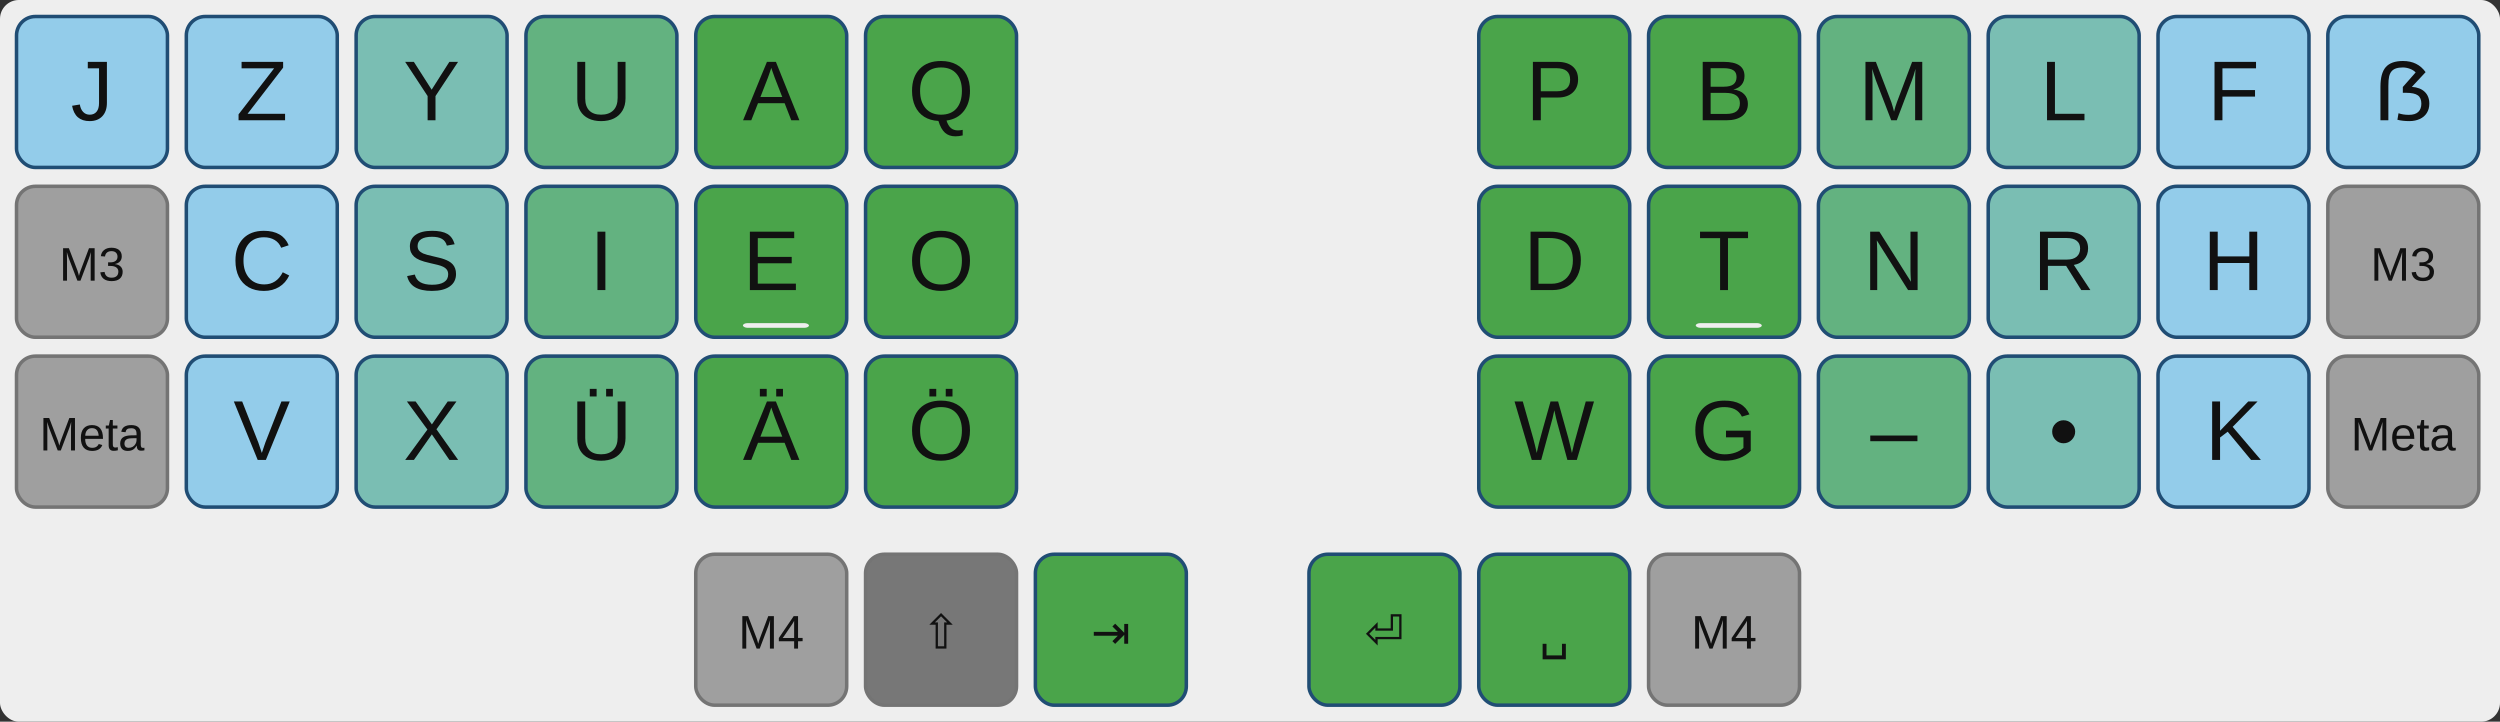 <?xml version="1.0" encoding="UTF-8" standalone="no"?>
<svg
   version="1.1"
   id="Ebene_1"
   height="153"
   width="530"
   viewBox="0 0 530 153"
   enable-background="new 0 0 535 0"
   xml:space="preserve"
   inkscape:export-xdpi="90"
   inkscape:export-ydpi="90"
   sodipodi:docname="noted-2-tkl.svg"
   xmlns:inkscape="http://www.inkscape.org/namespaces/inkscape"
   xmlns:sodipodi="http://sodipodi.sourceforge.net/DTD/sodipodi-0.dtd"
   xmlns:xlink="http://www.w3.org/1999/xlink"
   xmlns="http://www.w3.org/2000/svg"
   xmlns:svg="http://www.w3.org/2000/svg"
   xmlns:rdf="http://www.w3.org/1999/02/22-rdf-syntax-ns#"
   xmlns:cc="http://creativecommons.org/ns#"
   xmlns:dc="http://purl.org/dc/elements/1.1/"><rect x="0" y="0" width="530" height="153" fill="#333333" stroke="none"/>&#10;&#10;  &#10;&#10;<defs
   id="defs">&#10;  <style
   type="text/css"
   id="style46661">&#10;  text.mod, text.key, text.dead {&#10;    fill:#111;&#10;    fill-opacity:1;&#10;      stroke:none;&#10;      font-style:normal;&#10;      font-variant:normal;&#10;      font-weight:normal;&#10;      font-stretch:normal;&#10;      display:inline;&#10;      font-family:Arial;&#10;      writing-mode:lr-tb;&#10;  }&#10;&#10;  text.key {&#10;      font-family:Arial;&#10;  }&#10;&#10;  text.dead {&#10;      font-family: Gentium Plus Compact;&#10;  }&#10;&#10;  text.space, text.dead, text.center, text.key, text.mod {&#10;      text-align:center;&#10;      text-anchor:middle;&#10;  }&#10;&#10;  text.key { font-size:18px; }&#10;  text.dead { font-size:18px; }&#10;  text.mod { font-size:10px; }&#10;  text.big { font-size:12px; }&#10;&#10;  .key {&#10;  stroke-width:0.75;&#10;  }&#10;&#10;  .grey { fill:#949494; stroke:#696969; }&#10;  .grey { fill:#9f9f9f; stroke:#747474; }&#10;&#10;  .numpad { fill:#afaa9f; stroke:#747474; }&#10;&#10;  /* bootstrap colors */&#10;  .l5, .r5 { fill:#93CCEA; }&#10;  .l4, .r4 { fill:#7abeb3; }&#10;  .l3, .r3 { fill:#63b280; }&#10;  .l2, .r2 { fill:#4aa44a; }&#10;  .l1, .r1 { fill:#4aa44a; }&#10;&#10;  /* btn bg hover, unused */&#10;  .l2, .r2 { stroke:#3071a9; }&#10;  .l3, .r3 { stroke:#449d44; }&#10;  .l4, .r4 { stroke:#c9302c; }&#10;  .l5, .r5 { stroke:#ec971f; }&#10;&#10;  /* btn border hover */&#10;  .l1, .r1 { stroke:#204d74; }&#10;  .l2, .r2 { stroke:#204d74; }&#10;  .l3, .r3 { stroke:#204d74; }&#10;  .l4, .r4 { stroke:#204d74; }&#10;  .l5, .r5 { stroke:#204d74; }&#10;&#10;  <!-- text.nubkey { fill:#eee; } -->&#10;&#10;  .pressed {&#10;    <!--opacity:0.5;-->&#10;    fill:#777;&#10;  }&#10;  </style>&#10;&#10;  <g
   id="basekey">&#10;    <rect
   width="32"
   height="32"
   rx="4"
   class="key"
   id="rect1" />&#10;  </g>&#10;&#10;  <g
   id="nub">&#10;    <rect
   width="14"
   height="1"
   rx="1"
   style="fill:#eee;"
   id="rect2" />&#10;  </g>&#10;&#10;</defs>&#10;<sodipodi:namedview
   pagecolor="#ffffff"
   bordercolor="#666666"
   borderopacity="1"
   objecttolerance="10"
   gridtolerance="10"
   guidetolerance="10"
   inkscape:pageopacity="0"
   inkscape:pageshadow="2"
   inkscape:window-width="1614"
   inkscape:window-height="969"
   id="base"
   showgrid="false"
   inkscape:zoom="0.70961538"
   inkscape:cx="685.32105"
   inkscape:cy="241.15395"
   inkscape:window-x="78"
   inkscape:window-y="71"
   inkscape:window-maximized="0"
   inkscape:current-layer="Ebene_1"
   inkscape:showpageshadow="2"
   inkscape:pagecheckerboard="0"
   inkscape:deskcolor="#d1d1d1" />&#10;&#10;<rect
   width="100%"
   height="100%"
   rx="4"
   style="fill:#eee"
   id="rect3" />&#10;&#10;<g
   transform="translate(3.5,3.5)"
   id="g62">&#10;&#10;  <g
   transform="translate(0, 0)"
   id="g32">&#10;&#10;    <!-- outer column -->&#10;    <g
   transform="translate(0, 0)"
   id="g5">&#10;      <use
   xlink:href="#basekey"
   y="0"
   class="l5"
   id="use3" />&#10;      <use
   xlink:href="#basekey"
   y="36"
   class="key grey"
   id="m3l" />&#10;      <use
   xlink:href="#basekey"
   y="72"
   class="key grey"
   id="use4" />&#10;&#10;      <path
   d="m 15.517,22.176 q -3.146,0 -3.735,-3.252 l 1.644,-0.272 q 0.158,1.02 0.712,1.591 0.554,0.571 1.389,0.571 0.914,0 1.441,-0.624 0.527,-0.633 0.527,-1.846 V 10.987 H 15.112 V 9.616 h 4.052 v 8.692 q 0,1.802 -0.976,2.839 -0.976,1.028 -2.672,1.028 z"
   id="text4"
   class="key"
   style="font-size:18px;font-family:Arial;text-align:center;text-anchor:middle;fill:#111111;stroke-width:0.75"
   aria-label="J" />&#10;      <path
   d="m 15.724,56 v -4.59 q 0,-0.762 0.044,-1.465 -0.239,0.874 -0.43,1.367 L 13.561,56 h -0.654 l -1.802,-4.688 -0.273,-0.83 -0.161,-0.537 0.015,0.542 0.02,0.923 V 56 H 9.875 v -6.88 h 1.226 l 1.831,4.771 q 0.098,0.288 0.186,0.62 0.093,0.327 0.122,0.474 0.039,-0.195 0.161,-0.591 0.127,-0.4 0.171,-0.503 l 1.797,-4.771 h 1.196 V 56 Z m 6.782,-1.899 q 0,0.952 -0.605,1.475 -0.605,0.522 -1.729,0.522 -1.045,0 -1.67,-0.469 -0.62,-0.474 -0.737,-1.396 l 0.908,-0.083 q 0.176,1.221 1.499,1.221 0.664,0 1.04,-0.327 0.381,-0.327 0.381,-0.972 0,-0.562 -0.435,-0.874 -0.43,-0.317 -1.245,-0.317 h -0.498 v -0.762 h 0.479 q 0.723,0 1.118,-0.312 0.4,-0.317 0.4,-0.874 0,-0.552 -0.327,-0.869 -0.322,-0.322 -0.962,-0.322 -0.581,0 -0.942,0.298 -0.356,0.298 -0.415,0.84 l -0.884,-0.068 q 0.098,-0.845 0.698,-1.318 0.605,-0.474 1.553,-0.474 1.035,0 1.606,0.483 0.576,0.479 0.576,1.338 0,0.659 -0.371,1.074 -0.366,0.41 -1.069,0.557 v 0.02 q 0.771,0.083 1.201,0.518 0.43,0.435 0.43,1.094 z"
   id="m3ltxt"
   class="mod"
   style="font-size:10px;font-family:Arial;text-align:center;text-anchor:middle;fill:#111111"
   aria-label="M3" />&#10;      <path
   d="m 11.554,92 v -4.59 q 0,-0.762 0.044,-1.465 -0.239,0.874 -0.43,1.367 L 9.391,92 H 8.737 l -1.802,-4.688 -0.273,-0.83 -0.161,-0.537 0.015,0.542 0.02,0.923 V 92 H 5.705 v -6.88 h 1.226 l 1.831,4.771 q 0.098,0.288 0.186,0.62 0.093,0.327 0.122,0.474 0.039,-0.195 0.161,-0.591 0.127,-0.4 0.171,-0.503 l 1.797,-4.771 h 1.196 V 92 Z m 3.008,-2.456 q 0,0.908 0.376,1.401 0.376,0.493 1.099,0.493 0.571,0 0.913,-0.229 0.347,-0.229 0.469,-0.581 l 0.771,0.22 q -0.474,1.25 -2.153,1.25 -1.172,0 -1.787,-0.698 -0.61,-0.698 -0.61,-2.075 0,-1.309 0.61,-2.007 0.615,-0.698 1.753,-0.698 2.329,0 2.329,2.808 v 0.117 z m 2.861,-0.674 q -0.073,-0.835 -0.425,-1.216 -0.352,-0.386 -1.011,-0.386 -0.64,0 -1.016,0.43 -0.371,0.425 -0.4,1.172 z m 4.058,3.091 q -0.435,0.117 -0.889,0.117 -1.055,0 -1.055,-1.196 v -3.525 h -0.61 v -0.64 h 0.645 l 0.259,-1.182 h 0.586 v 1.182 h 0.977 v 0.64 h -0.977 v 3.335 q 0,0.381 0.122,0.537 0.127,0.151 0.435,0.151 0.176,0 0.508,-0.068 z m 2.095,0.137 q -0.796,0 -1.196,-0.42 -0.4,-0.42 -0.4,-1.152 0,-0.82 0.537,-1.26 0.542,-0.439 1.743,-0.469 l 1.187,-0.02 v -0.288 q 0,-0.645 -0.273,-0.923 -0.273,-0.278 -0.859,-0.278 -0.591,0 -0.859,0.2 -0.269,0.2 -0.322,0.64 l -0.918,-0.083 q 0.225,-1.426 2.119,-1.426 0.996,0 1.499,0.459 0.503,0.454 0.503,1.318 v 2.275 q 0,0.391 0.103,0.591 0.103,0.195 0.391,0.195 0.127,0 0.288,-0.034 v 0.547 q -0.332,0.078 -0.679,0.078 -0.488,0 -0.713,-0.254 -0.22,-0.259 -0.249,-0.806 h -0.029 q -0.337,0.605 -0.786,0.859 -0.444,0.249 -1.084,0.249 z m 0.2,-0.659 q 0.483,0 0.859,-0.22 0.376,-0.22 0.591,-0.601 0.22,-0.386 0.22,-0.791 v -0.435 l -0.962,0.02 q -0.62,0.01 -0.942,0.127 -0.317,0.117 -0.488,0.361 -0.171,0.244 -0.171,0.64 0,0.43 0.229,0.664 0.234,0.234 0.664,0.234 z"
   id="text5"
   class="mod"
   style="font-size:10px;font-family:Arial;text-align:center;text-anchor:middle;fill:#111111"
   aria-label="Meta" />&#10;    </g>&#10;&#10;    <!-- pinky finger column -->&#10;    <g
   transform="translate(36, 0)"
   id="g9">&#10;      <use
   xlink:href="#basekey"
   y="0"
   class="l5"
   id="use5" />&#10;      <use
   xlink:href="#basekey"
   y="36"
   class="l5"
   id="use6" />&#10;      <use
   xlink:href="#basekey"
   y="72"
   class="l5"
   id="use7" />&#10;&#10;      <path
   d="M 20.935,22 H 11.074 v -1.257 l 7.541,-9.756 H 11.715 V 9.616 h 8.807 v 1.222 l -7.541,9.791 h 7.954 z"
   id="text7"
   class="key"
   style="font-size:18px;font-family:Arial;text-align:center;text-anchor:middle;fill:#111111;stroke-width:0.75"
   aria-label="Z" />&#10;      <path
   d="m 16.461,46.803 q -2.057,0 -3.199,1.327 -1.143,1.318 -1.143,3.621 0,2.276 1.187,3.665 1.195,1.38 3.226,1.38 2.602,0 3.911,-2.575 l 1.371,0.686 q -0.765,1.6 -2.153,2.435 -1.38,0.835 -3.208,0.835 -1.872,0 -3.243,-0.773 -1.362,-0.782 -2.083,-2.224 -0.712,-1.45 -0.712,-3.428 0,-2.962 1.6,-4.641 1.6,-1.679 4.43,-1.679 1.978,0 3.305,0.773 1.327,0.773 1.951,2.294 l -1.591,0.527 q -0.431,-1.081 -1.389,-1.652 -0.949,-0.571 -2.259,-0.571 z"
   id="text8"
   class="key"
   style="font-size:18px;font-family:Arial;text-align:center;text-anchor:middle;fill:#111111;stroke-width:0.75"
   aria-label="C" />&#10;      <path
   d="M 16.87,94 H 15.13 L 10.076,81.616 h 1.767 l 3.428,8.719 0.738,2.188 0.738,-2.188 3.41,-8.719 h 1.767 z"
   id="text9"
   class="key"
   style="font-size:18px;font-family:Arial;text-align:center;text-anchor:middle;fill:#111111;stroke-width:0.75"
   aria-label="V" />&#10;    </g>&#10;&#10;    <!-- ring finger column -->&#10;    <g
   transform="translate(72, 0)"
   id="g13">&#10;      <use
   xlink:href="#basekey"
   y="0"
   class="l4"
   id="use9" />&#10;      <use
   xlink:href="#basekey"
   y="36"
   class="l4"
   id="use10" />&#10;      <use
   xlink:href="#basekey"
   y="72"
   class="l4"
   id="use11" />&#10;&#10;      <path
   d="M 16.826,16.867 V 22 H 15.156 V 16.867 L 10.393,9.616 h 1.846 l 3.771,5.897 3.753,-5.897 h 1.846 z"
   id="text11"
   class="key"
   style="font-size:18px;font-family:Arial;text-align:center;text-anchor:middle;fill:#111111;stroke-width:0.75"
   aria-label="Y" />&#10;      <path
   d="m 21.177,54.581 q 0,1.714 -1.345,2.654 -1.336,0.94 -3.771,0.94 -4.526,0 -5.247,-3.146 l 1.626,-0.325 q 0.281,1.116 1.195,1.644 0.914,0.519 2.487,0.519 1.626,0 2.505,-0.554 0.888,-0.562 0.888,-1.644 0,-0.606 -0.281,-0.984 -0.272,-0.378 -0.773,-0.624 -0.501,-0.246 -1.195,-0.413 -0.694,-0.167 -1.538,-0.36 -1.468,-0.325 -2.232,-0.65 -0.756,-0.325 -1.195,-0.721 -0.439,-0.404 -0.677,-0.94 -0.229,-0.536 -0.229,-1.23 0,-1.591 1.213,-2.452 1.222,-0.861 3.489,-0.861 2.109,0 3.226,0.65 1.116,0.642 1.564,2.197 l -1.652,0.29 q -0.272,-0.984 -1.037,-1.424 -0.765,-0.448 -2.118,-0.448 -1.485,0 -2.268,0.492 -0.782,0.492 -0.782,1.468 0,0.571 0.299,0.949 0.308,0.369 0.879,0.633 0.571,0.255 2.276,0.633 0.571,0.132 1.134,0.272 0.571,0.132 1.09,0.325 0.519,0.185 0.967,0.439 0.457,0.255 0.791,0.624 0.334,0.369 0.519,0.87 0.193,0.501 0.193,1.178 z"
   id="text12"
   class="key"
   style="font-size:18px;font-family:Arial;text-align:center;text-anchor:middle;fill:#111111;stroke-width:0.75"
   aria-label="S" />&#10;      <path
   d="M 19.771,94 16.053,88.586 12.256,94 h -1.854 l 4.711,-6.434 -4.351,-5.95 h 1.854 l 3.445,4.86 3.349,-4.86 h 1.854 L 17.028,87.505 21.625,94 Z"
   id="text13"
   class="key"
   style="font-size:18px;font-family:Arial;text-align:center;text-anchor:middle;fill:#111111;stroke-width:0.75"
   aria-label="X" />&#10;    </g>&#10;&#10;    <!-- middle finger column -->&#10;    <g
   transform="translate(108, 0)"
   id="g17">&#10;      <use
   xlink:href="#basekey"
   y="0"
   class="l3"
   id="use13" />&#10;      <use
   xlink:href="#basekey"
   y="36"
   class="l3"
   id="use14" />&#10;      <use
   xlink:href="#basekey"
   y="72"
   class="l3"
   id="use15" />&#10;&#10;      <path
   d="m 15.925,22.176 q -1.521,0 -2.654,-0.554 Q 12.137,21.068 11.513,20.014 10.889,18.959 10.889,17.5 V 9.616 h 1.679 v 7.743 q 0,1.696 0.861,2.575 0.861,0.879 2.487,0.879 1.67,0 2.593,-0.905 0.932,-0.914 0.932,-2.663 V 9.616 h 1.67 v 7.726 q 0,1.503 -0.642,2.593 -0.633,1.09 -1.802,1.67 -1.16,0.571 -2.742,0.571 z"
   id="text15"
   class="key"
   style="font-size:18px;font-family:Arial;text-align:center;text-anchor:middle;fill:#111111;stroke-width:0.75"
   aria-label="U" />&#10;      <path
   d="M 15.161,58 V 45.616 h 1.679 V 58 Z"
   id="text16"
   class="key"
   style="font-size:18px;font-family:Arial;text-align:center;text-anchor:middle;fill:#111111;stroke-width:0.75"
   aria-label="I" />&#10;      <path
   d="m 15.925,94.176 q -1.521,0 -2.654,-0.554 Q 12.137,93.068 11.513,92.014 10.889,90.959 10.889,89.5 v -7.884 h 1.679 v 7.743 q 0,1.696 0.861,2.575 0.861,0.879 2.487,0.879 1.67,0 2.593,-0.905 0.932,-0.914 0.932,-2.663 v -7.629 h 1.67 v 7.726 q 0,1.503 -0.642,2.593 -0.633,1.09 -1.802,1.67 -1.16,0.571 -2.742,0.571 z m 1.072,-13.623 v -1.617 h 1.433 v 1.617 z m -3.463,0 v -1.617 h 1.45 v 1.617 z"
   id="text17"
   class="key"
   style="font-size:18px;font-family:Arial;text-align:center;text-anchor:middle;fill:#111111;stroke-width:0.75"
   aria-label="Ü" />&#10;    </g>&#10;&#10;    <!-- index finger column -->&#10;    <g
   transform="translate(144,0)"
   id="g21">&#10;      <use
   xlink:href="#basekey"
   y="0"
   class="l2"
   id="use17" />&#10;      <use
   xlink:href="#basekey"
   y="36"
   class="l2"
   id="use18" />&#10;      <use
   xlink:href="#basekey"
   y="72"
   class="l2"
   id="use19" />&#10;&#10;      <path
   d="M 20.254,22 18.839,18.379 H 13.196 L 11.772,22 H 10.032 L 15.086,9.616 h 1.907 L 21.968,22 Z m -4.236,-11.118 -0.079,0.246 Q 15.719,11.857 15.288,13 l -1.582,4.069 h 4.632 L 16.747,12.982 q -0.246,-0.606 -0.492,-1.371 z"
   id="text19"
   class="key"
   style="font-size:18px;font-family:Arial;text-align:center;text-anchor:middle;fill:#111111;stroke-width:0.75"
   aria-label="A" />&#10;      <path
   d="M 11.474,58 V 45.616 h 9.396 v 1.371 h -7.717 v 3.973 h 7.189 v 1.354 h -7.189 v 4.315 h 8.077 V 58 Z"
   id="text20"
   class="key nubkey"
   style="font-size:18px;font-family:Arial;text-align:center;text-anchor:middle;fill:#111111;stroke-width:0.75"
   aria-label="E" />&#10;      <path
   d="M 20.254,94 18.839,90.379 H 13.196 L 11.772,94 h -1.74 l 5.054,-12.384 h 1.907 L 21.968,94 Z m -4.236,-11.118 -0.079,0.246 Q 15.719,83.857 15.288,85 l -1.582,4.069 h 4.632 L 16.747,84.982 q -0.246,-0.606 -0.492,-1.371 z m 1.037,-2.329 v -1.617 h 1.433 v 1.617 z m -3.463,0 v -1.617 h 1.45 v 1.617 z"
   id="text21"
   class="key"
   style="font-size:18px;font-family:Arial;text-align:center;text-anchor:middle;fill:#111111;stroke-width:0.75"
   aria-label="Ä" />&#10;&#10;      <use
   x="10"
   y="65"
   xlink:href="#nub"
   id="use21" />&#10;    </g>&#10;&#10;    <!-- inner column -->&#10;    <g
   transform="translate(180,0)"
   id="g26">&#10;      <use
   xlink:href="#basekey"
   y="0"
   class="l2"
   id="use22" />&#10;      <use
   xlink:href="#basekey"
   y="36"
   class="l2"
   id="use23" />&#10;      <use
   xlink:href="#basekey"
   y="72"
   class="l2"
   id="use24" />&#10;&#10;      <path
   d="m 22.139,15.751 q 0,2.619 -1.318,4.307 -1.318,1.688 -3.665,1.995 0.36,1.107 0.94,1.6 0.589,0.492 1.485,0.492 0.483,0 1.011,-0.114 v 1.178 q -0.817,0.193 -1.564,0.193 -1.327,0 -2.188,-0.756 -0.853,-0.747 -1.397,-2.505 -1.74,-0.088 -3.006,-0.879 -1.257,-0.8 -1.925,-2.215 -0.659,-1.424 -0.659,-3.296 0,-2.971 1.626,-4.641 1.626,-1.679 4.526,-1.679 1.89,0 3.278,0.756 1.389,0.747 2.118,2.18 0.738,1.433 0.738,3.384 z m -1.714,0 q 0,-2.312 -1.16,-3.63 -1.151,-1.318 -3.261,-1.318 -2.127,0 -3.287,1.301 -1.16,1.301 -1.16,3.647 0,2.329 1.169,3.7 1.178,1.362 3.261,1.362 2.145,0 3.287,-1.318 1.151,-1.327 1.151,-3.744 z"
   id="text24"
   class="key"
   style="font-size:18px;font-family:Arial;text-align:center;text-anchor:middle;fill:#111111;stroke-width:0.75"
   aria-label="Q" />&#10;      <path
   d="m 22.139,51.751 q 0,1.942 -0.747,3.401 -0.738,1.459 -2.127,2.241 -1.389,0.782 -3.278,0.782 -1.907,0 -3.296,-0.773 -1.38,-0.773 -2.109,-2.232 -0.729,-1.468 -0.729,-3.419 0,-2.971 1.626,-4.641 1.626,-1.679 4.526,-1.679 1.89,0 3.278,0.756 1.389,0.747 2.118,2.18 0.738,1.433 0.738,3.384 z m -1.714,0 q 0,-2.312 -1.16,-3.63 -1.151,-1.318 -3.261,-1.318 -2.127,0 -3.287,1.301 -1.16,1.301 -1.16,3.647 0,2.329 1.169,3.7 1.178,1.362 3.261,1.362 2.145,0 3.287,-1.318 1.151,-1.327 1.151,-3.744 z"
   id="text25"
   class="key"
   style="font-size:18px;font-family:Arial;text-align:center;text-anchor:middle;fill:#111111;stroke-width:0.75"
   aria-label="O" />&#10;      <path
   d="m 22.139,87.751 q 0,1.942 -0.747,3.401 -0.738,1.459 -2.127,2.241 -1.389,0.782 -3.278,0.782 -1.907,0 -3.296,-0.773 -1.38,-0.773 -2.109,-2.232 -0.729,-1.468 -0.729,-3.419 0,-2.971 1.626,-4.641 1.626,-1.679 4.526,-1.679 1.89,0 3.278,0.756 1.389,0.747 2.118,2.18 0.738,1.433 0.738,3.384 z m -1.714,0 q 0,-2.312 -1.16,-3.63 -1.151,-1.318 -3.261,-1.318 -2.127,0 -3.287,1.301 -1.16,1.301 -1.16,3.647 0,2.329 1.169,3.7 1.178,1.362 3.261,1.362 2.145,0 3.287,-1.318 1.151,-1.327 1.151,-3.744 z m -3.428,-7.198 v -1.617 h 1.433 v 1.617 z m -3.463,0 v -1.617 h 1.45 v 1.617 z"
   id="text26"
   class="key"
   style="font-size:18px;font-family:Arial;text-align:center;text-anchor:middle;fill:#111111;stroke-width:0.75"
   aria-label="Ö" />&#10;    </g>&#10;&#10;    <!-- thump cluster -->&#10;    <g
   transform="translate(144, 114)"
   id="g31">&#10;      <g
   transform="rotate(0)"
   id="g30">&#10;        <use
   xlink:href="#basekey"
   x="0"
   class="key grey"
   id="use26" />&#10;        <path
   d="m 15.724,20 v -4.59 q 0,-0.762 0.044,-1.465 -0.239,0.874 -0.43,1.367 L 13.561,20 h -0.654 l -1.802,-4.688 -0.273,-0.83 -0.161,-0.537 0.015,0.542 0.02,0.923 V 20 H 9.875 v -6.88 h 1.226 l 1.831,4.771 q 0.098,0.288 0.186,0.62 0.093,0.327 0.122,0.474 0.039,-0.195 0.161,-0.591 0.127,-0.4 0.171,-0.503 l 1.797,-4.771 h 1.196 V 20 Z m 5.962,-1.558 V 20 H 20.856 V 18.442 H 17.614 v -0.684 l 3.149,-4.639 h 0.923 v 4.629 h 0.967 v 0.693 z m -0.83,-4.331 q -0.01,0.029 -0.137,0.259 -0.127,0.229 -0.19,0.322 l -1.763,2.598 -0.264,0.361 -0.078,0.098 h 2.432 z"
   id="m4ltxt"
   class="mod"
   style="font-size:10px;font-family:Arial;text-align:center;text-anchor:middle;fill:#111111"
   aria-label="M4" />&#10;        <g
   transform="translate(36, 0) rotate(0)"
   id="g29">&#10;          <use
   xlink:href="#basekey"
   x="0"
   class="key grey pressed"
   id="use27" />&#10;          <path
   d="M 17.299,14.453 16,13.154 14.701,14.453 h 0.64 v 5.059 h 1.318 V 14.453 Z M 13.52,14.941 16,12.461 18.48,14.941 H 17.147 V 20 h -2.295 v -5.059 z"
   id="shiftltxt"
   class="mod"
   style="font-size:10px;font-family:Arial;text-align:center;text-anchor:middle;fill:#111111"
   aria-label="⇧" />&#10;          <g
   transform="translate(36, 0) rotate(0)"
   id="g28">&#10;            <use
   xlink:href="#basekey"
   x="0"
   class="l1"
   id="use28" />&#10;            <path
   d="m 12.382,16.45 h 5.088 l -1.143,-1.143 0.586,-0.586 1.924,1.924 v -1.875 h 0.83 v 4.199 h -0.83 v -1.885 l -1.924,1.924 -0.586,-0.586 1.143,-1.143 h -5.088 z"
   id="text28"
   class="mod"
   style="font-size:10px;font-family:Arial;text-align:center;text-anchor:middle;fill:#111111"
   aria-label="⇥" />&#10;          </g>&#10;        </g>&#10;      </g>&#10;    </g>&#10;  </g>&#10;&#10;&#10;&#10;&#10;  <g
   transform="translate(310,0)"
   id="g61">&#10;&#10;    <!-- thumb-cluster -->&#10;    <g
   transform="translate(36, 114)"
   id="g37">&#10;      <g
   transform="rotate(0, 36, 0)"
   id="g36">&#10;        <use
   xlink:href="#basekey"
   x="0"
   class="key grey"
   id="use32" />&#10;        <path
   d="m 15.724,20 v -4.59 q 0,-0.762 0.044,-1.465 -0.239,0.874 -0.43,1.367 L 13.561,20 h -0.654 l -1.802,-4.688 -0.273,-0.83 -0.161,-0.537 0.015,0.542 0.02,0.923 V 20 H 9.875 v -6.88 h 1.226 l 1.831,4.771 q 0.098,0.288 0.186,0.62 0.093,0.327 0.122,0.474 0.039,-0.195 0.161,-0.591 0.127,-0.4 0.171,-0.503 l 1.797,-4.771 h 1.196 V 20 Z m 5.962,-1.558 V 20 H 20.856 V 18.442 H 17.614 v -0.684 l 3.149,-4.639 h 0.923 v 4.629 h 0.967 v 0.693 z m -0.83,-4.331 q -0.01,0.029 -0.137,0.259 -0.127,0.229 -0.19,0.322 l -1.763,2.598 -0.264,0.361 -0.078,0.098 h 2.432 z"
   id="m4rtxt"
   class="mod"
   style="font-size:10px;font-family:Arial;text-align:center;text-anchor:middle;fill:#111111"
   aria-label="M4" />&#10;        <g
   transform="translate(-36, 0) rotate(0, 36, 0)"
   id="g35">&#10;          <use
   xlink:href="#basekey"
   x="0"
   class="l1"
   id="use33" />&#10;          <path
   d="m 14.359,21.445 h 3.281 v -2.461 h 0.82 v 3.291 h -4.922 v -3.291 h 0.82 z"
   id="text33"
   class="mod space"
   style="font-size:10px;font-family:Arial;text-align:center;text-anchor:middle;fill:#111111"
   aria-label="␣" />&#10;          <g
   transform="translate(-36, 0) rotate(0, 36, 0)"
   id="g34">&#10;            <use
   xlink:href="#basekey"
   x="0"
   class="l1"
   id="use34" />&#10;            <path
   d="m 14.56,19.346 -2.48,-2.48 2.48,-2.48 v 1.333 h 2.769 v -3.008 h 2.295 l -0.005,5.303 H 14.56 Z m -0.488,-3.14 v -0.64 l -1.299,1.299 1.299,1.299 v -0.64 h 5.059 l 0.005,-4.326 h -1.318 l -0.005,3.008 z"
   id="returntxt"
   class="mod"
   style="font-size:10px;font-family:Arial;text-align:center;text-anchor:middle;fill:#111111"
   aria-label="⏎" />&#10;          </g>&#10;        </g>&#10;      </g>&#10;    </g>&#10;&#10;    <!-- inner column -->&#10;    <g
   transform="translate(0,0)"
   id="g41">&#10;      <use
   xlink:href="#basekey"
   y="0"
   class="l2"
   id="use37" />&#10;      <use
   xlink:href="#basekey"
   y="36"
   class="l2"
   id="use38" />&#10;      <use
   xlink:href="#basekey"
   y="72"
   class="l2"
   id="use39" />&#10;&#10;      <path
   d="m 21.054,13.343 q 0,1.758 -1.151,2.795 -1.143,1.037 -3.111,1.037 H 13.152 V 22 H 11.474 V 9.616 h 5.212 q 2.083,0 3.226,0.976 1.143,0.976 1.143,2.751 z m -1.688,0.018 q 0,-2.399 -2.883,-2.399 h -3.331 v 4.887 h 3.401 q 2.812,0 2.812,-2.487 z"
   id="text39"
   class="key"
   style="font-size:18px;font-family:Arial;text-align:center;text-anchor:middle;fill:#111111;stroke-width:0.75"
   aria-label="P" />&#10;      <path
   d="m 21.638,51.681 q 0,1.916 -0.747,3.357 -0.747,1.433 -2.118,2.197 Q 17.402,58 15.609,58 H 10.977 V 45.616 h 4.096 q 3.146,0 4.852,1.582 1.714,1.573 1.714,4.482 z m -1.688,0 q 0,-2.303 -1.266,-3.507 -1.257,-1.213 -3.647,-1.213 h -2.382 v 9.694 h 2.76 q 1.362,0 2.391,-0.598 1.037,-0.598 1.591,-1.723 0.554,-1.125 0.554,-2.654 z"
   id="text40"
   class="key"
   style="font-size:18px;font-family:Arial;text-align:center;text-anchor:middle;fill:#111111;stroke-width:0.75"
   aria-label="D" />&#10;      <path
   d="M 20.786,94 H 18.782 L 16.637,86.134 Q 16.426,85.396 16.022,83.488 15.793,84.508 15.635,85.193 15.477,85.879 13.236,94 H 11.232 L 7.584,81.616 h 1.749 l 2.224,7.866 q 0.396,1.477 0.729,3.041 0.211,-0.967 0.483,-2.109 0.281,-1.143 2.443,-8.798 h 1.608 l 2.153,7.708 q 0.492,1.89 0.773,3.199 l 0.079,-0.308 q 0.237,-1.011 0.387,-1.644 0.149,-0.642 2.47,-8.956 h 1.749 z"
   id="text41"
   class="key"
   style="font-size:18px;font-family:Arial;text-align:center;text-anchor:middle;fill:#111111;stroke-width:0.75"
   aria-label="W" />&#10;    </g>&#10;&#10;&#10;    <!-- index finger column -->&#10;    <g
   transform="translate(36,0)"
   id="g45">&#10;      <use
   xlink:href="#basekey"
   y="0"
   class="r2"
   id="use41" />&#10;      <use
   xlink:href="#basekey"
   y="36"
   class="r2"
   id="use42" />&#10;      <use
   xlink:href="#basekey"
   y="72"
   class="r2"
   id="use43" />&#10;&#10;      <path
   d="m 21.054,18.511 q 0,1.652 -1.204,2.575 Q 18.646,22 16.501,22 H 11.474 V 9.616 h 4.5 q 4.359,0 4.359,3.006 0,1.099 -0.615,1.846 -0.615,0.747 -1.74,1.002 1.477,0.176 2.276,0.993 0.8,0.809 0.8,2.048 z m -2.408,-5.687 q 0,-1.002 -0.686,-1.433 -0.686,-0.431 -1.986,-0.431 h -2.821 v 3.92 h 2.821 q 1.345,0 2.004,-0.501 0.668,-0.51 0.668,-1.556 z m 0.712,5.555 q 0,-2.188 -3.076,-2.188 h -3.129 v 4.465 h 3.261 q 1.538,0 2.241,-0.571 0.703,-0.571 0.703,-1.705 z"
   id="text43"
   class="key"
   style="font-size:18px;font-family:Arial;text-align:center;text-anchor:middle;fill:#111111;stroke-width:0.75"
   aria-label="B" />&#10;      <path
   d="M 16.831,46.987 V 58 H 15.161 V 46.987 h -4.254 v -1.371 h 10.178 v 1.371 z"
   id="text44"
   class="key nubkey"
   style="font-size:18px;font-family:Arial;text-align:center;text-anchor:middle;fill:#111111;stroke-width:0.75"
   aria-label="T" />&#10;      <path
   d="m 9.905,87.751 q 0,-3.015 1.617,-4.667 1.617,-1.652 4.544,-1.652 2.057,0 3.34,0.694 1.283,0.694 1.978,2.224 l -1.6,0.475 q -0.527,-1.055 -1.459,-1.538 -0.923,-0.483 -2.303,-0.483 -2.145,0 -3.278,1.301 -1.134,1.292 -1.134,3.647 0,2.347 1.204,3.709 1.204,1.354 3.331,1.354 1.213,0 2.259,-0.369 1.055,-0.369 1.705,-1.002 v -2.232 h -3.7 v -1.406 h 5.247 v 4.271 q -0.984,1.002 -2.417,1.556 -1.424,0.545 -3.094,0.545 -1.942,0 -3.349,-0.773 -1.406,-0.773 -2.153,-2.224 -0.738,-1.459 -0.738,-3.428 z"
   id="text45"
   class="key"
   style="font-size:18px;font-family:Arial;text-align:center;text-anchor:middle;fill:#111111;stroke-width:0.75"
   aria-label="G" />&#10;&#10;      <use
   x="10"
   y="65"
   xlink:href="#nub"
   id="use45" />&#10;    </g>&#10;&#10;    <!-- middle finger column -->&#10;    <g
   transform="translate(72,0)"
   id="g50">&#10;      <use
   xlink:href="#basekey"
   y="0"
   class="r3"
   id="use46" />&#10;      <use
   xlink:href="#basekey"
   y="36"
   class="r3"
   id="use47" />&#10;      <use
   xlink:href="#basekey"
   y="72"
   class="r3"
   id="use48" />&#10;&#10;      <path
   d="m 20.509,22 v -8.262 q 0,-1.371 0.079,-2.637 -0.431,1.573 -0.773,2.461 L 16.615,22 H 15.438 l -3.243,-8.438 -0.492,-1.494 -0.29,-0.967 0.026,0.976 0.035,1.661 V 22 H 9.979 V 9.616 h 2.206 l 3.296,8.587 q 0.176,0.519 0.334,1.116 0.167,0.589 0.22,0.853 0.07,-0.352 0.29,-1.063 0.229,-0.721 0.308,-0.905 l 3.234,-8.587 h 2.153 V 22 Z"
   id="text48"
   class="key"
   style="font-size:18px;font-family:Arial;text-align:center;text-anchor:middle;fill:#111111;stroke-width:0.75"
   aria-label="M" />&#10;      <path
   d="m 19.01,58 -6.627,-10.547 0.044,0.853 0.044,1.468 V 58 h -1.494 V 45.616 h 1.951 l 6.697,10.617 Q 19.52,54.511 19.52,53.737 v -8.121 h 1.512 V 58 Z"
   id="text49"
   class="key"
   style="font-size:18px;font-family:Arial;text-align:center;text-anchor:middle;fill:#111111;stroke-width:0.75"
   aria-label="N" />&#10;      <path
   d="m 10.995,90.036 v -1.204 h 10.002 v 1.204 z"
   id="text50"
   class="key"
   style="font-size:18px;font-family:Arial;text-align:center;text-anchor:middle;fill:#111111;stroke-width:0.75"
   aria-label="–" />&#10;    </g>&#10;&#10;    <!-- ring finger colummn -->&#10;    <g
   transform="translate(108,0)"
   id="g54">&#10;      <use
   xlink:href="#basekey"
   y="0"
   class="r4"
   id="use50" />&#10;      <use
   xlink:href="#basekey"
   y="36"
   class="r4"
   id="use51" />&#10;      <use
   xlink:href="#basekey"
   y="72"
   class="r4"
   id="use52" />&#10;&#10;      <path
   d="M 12.471,22 V 9.616 h 1.679 V 20.629 h 6.258 V 22 Z"
   id="text52"
   class="key"
   style="font-size:18px;font-family:Arial;text-align:center;text-anchor:middle;fill:#111111;stroke-width:0.75"
   aria-label="L" />&#10;      <path
   d="M 19.731,58 16.514,52.858 H 12.656 V 58 H 10.977 V 45.616 h 5.827 q 2.092,0 3.226,0.94 1.143,0.932 1.143,2.602 0,1.38 -0.809,2.32 -0.8,0.94 -2.215,1.187 L 21.665,58 Z m -0.246,-8.824 q 0,-1.081 -0.738,-1.644 -0.729,-0.571 -2.109,-0.571 h -3.981 v 4.57 h 4.052 q 1.327,0 2.048,-0.615 0.729,-0.624 0.729,-1.74 z"
   id="text53"
   class="key"
   style="font-size:18px;font-family:Arial;text-align:center;text-anchor:middle;fill:#111111;stroke-width:0.75"
   aria-label="R" />&#10;      <path
   d="m 18.439,88.006 q 0,0.993 -0.721,1.731 -0.712,0.738 -1.749,0.738 -0.993,0 -1.705,-0.729 -0.703,-0.729 -0.703,-1.74 0,-1.011 0.712,-1.705 0.712,-0.703 1.696,-0.703 1.02,0 1.74,0.712 0.729,0.703 0.729,1.696 z"
   id="text54"
   class="key"
   style="font-size:18px;font-family:Arial;text-align:center;text-anchor:middle;fill:#111111;stroke-width:0.75"
   aria-label="•" />&#10;    </g>&#10;&#10;&#10;    <!-- pinky finger column -->&#10;    <g
   transform="translate(144,0)"
   id="g58">&#10;      <use
   xlink:href="#basekey"
   y="0"
   class="r5"
   id="use54" />&#10;      <use
   xlink:href="#basekey"
   y="36"
   class="r5"
   id="use55" />&#10;      <use
   xlink:href="#basekey"
   y="72"
   class="r5"
   id="use56" />&#10;&#10;      <path
   d="m 13.658,10.987 v 4.605 h 6.908 v 1.389 H 13.658 V 22 H 11.979 V 9.616 h 8.798 v 1.371 z"
   id="text56"
   class="key"
   style="font-size:18px;font-family:Arial;text-align:center;text-anchor:middle;fill:#111111;stroke-width:0.75"
   aria-label="F" />&#10;      <path
   d="M 19.353,58 V 52.261 H 12.656 V 58 H 10.977 V 45.616 h 1.679 v 5.238 h 6.697 v -5.238 h 1.679 V 58 Z"
   id="text57"
   class="key"
   style="font-size:18px;font-family:Arial;text-align:center;text-anchor:middle;fill:#111111;stroke-width:0.75"
   aria-label="H" />&#10;      <path
   d="m 19.718,94 -4.948,-5.977 -1.617,1.23 V 94 H 11.474 V 81.616 h 1.679 v 6.205 l 5.968,-6.205 h 1.978 L 15.824,86.995 21.801,94 Z"
   id="text58"
   class="key"
   style="font-size:18px;font-family:Arial;text-align:center;text-anchor:middle;fill:#111111;stroke-width:0.75"
   aria-label="K" />&#10;    </g>&#10;&#10;&#10;    <!-- outer column -->&#10;    <g
   transform="translate(180,0)"
   id="g60">&#10;      <use
   xlink:href="#basekey"
   y="0"
   class="r5"
   id="use58" />&#10;      <use
   xlink:href="#basekey"
   y="36"
   class="key grey"
   id="m3r" />&#10;      <use
   xlink:href="#basekey"
   y="72"
   class="key grey"
   id="use59" />&#10;&#10;      <path
   d="m 21.515,18.484 q 0,1.125 -0.527,1.96 -0.519,0.835 -1.494,1.283 -0.967,0.448 -2.215,0.448 -1.389,0 -2.531,-0.281 l 0.237,-1.389 q 0.94,0.343 2.188,0.343 1.354,0 2.004,-0.624 0.65,-0.624 0.65,-1.74 0,-1.23 -0.738,-1.767 -0.738,-0.545 -2.584,-0.545 h -0.606 v -1.23 l 2.716,-3.085 q -0.439,-0.483 -1.195,-0.765 -0.756,-0.29 -1.512,-0.29 -0.87,0 -1.459,0.202 -0.589,0.202 -0.94,0.615 -0.352,0.413 -0.519,1.107 -0.158,0.694 -0.158,2.013 V 22 h -1.679 v -7.102 q 0,-2.892 1.134,-4.175 1.143,-1.292 3.639,-1.292 3.129,0 4.799,2.364 l -2.909,3.12 q 1.758,0.123 2.725,1.055 0.976,0.932 0.976,2.514 z"
   id="text59"
   class="key"
   style="font-size:18px;font-family:Arial;text-align:center;text-anchor:middle;fill:#111111;stroke-width:0.75"
   aria-label="ẞ" />&#10;      <path
   d="m 15.724,56 v -4.59 q 0,-0.762 0.044,-1.465 -0.239,0.874 -0.43,1.367 L 13.561,56 h -0.654 l -1.802,-4.688 -0.273,-0.83 -0.161,-0.537 0.015,0.542 0.02,0.923 V 56 H 9.875 v -6.88 h 1.226 l 1.831,4.771 q 0.098,0.288 0.186,0.62 0.093,0.327 0.122,0.474 0.039,-0.195 0.161,-0.591 0.127,-0.4 0.171,-0.503 l 1.797,-4.771 h 1.196 V 56 Z m 6.782,-1.899 q 0,0.952 -0.605,1.475 -0.605,0.522 -1.729,0.522 -1.045,0 -1.67,-0.469 -0.62,-0.474 -0.737,-1.396 l 0.908,-0.083 q 0.176,1.221 1.499,1.221 0.664,0 1.04,-0.327 0.381,-0.327 0.381,-0.972 0,-0.562 -0.435,-0.874 -0.43,-0.317 -1.245,-0.317 h -0.498 v -0.762 h 0.479 q 0.723,0 1.118,-0.312 0.4,-0.317 0.4,-0.874 0,-0.552 -0.327,-0.869 -0.322,-0.322 -0.962,-0.322 -0.581,0 -0.942,0.298 -0.356,0.298 -0.415,0.84 l -0.884,-0.068 q 0.098,-0.845 0.698,-1.318 0.605,-0.474 1.553,-0.474 1.035,0 1.606,0.483 0.576,0.479 0.576,1.338 0,0.659 -0.371,1.074 -0.366,0.41 -1.069,0.557 v 0.02 q 0.771,0.083 1.201,0.518 0.43,0.435 0.43,1.094 z"
   id="m3rtxt"
   class="mod"
   style="font-size:10px;font-family:Arial;text-align:center;text-anchor:middle;fill:#111111"
   aria-label="M3" />&#10;      <path
   d="m 11.554,92 v -4.59 q 0,-0.762 0.044,-1.465 -0.239,0.874 -0.43,1.367 L 9.391,92 H 8.737 l -1.802,-4.688 -0.273,-0.83 -0.161,-0.537 0.015,0.542 0.02,0.923 V 92 H 5.705 v -6.88 h 1.226 l 1.831,4.771 q 0.098,0.288 0.186,0.62 0.093,0.327 0.122,0.474 0.039,-0.195 0.161,-0.591 0.127,-0.4 0.171,-0.503 l 1.797,-4.771 h 1.196 V 92 Z m 3.008,-2.456 q 0,0.908 0.376,1.401 0.376,0.493 1.099,0.493 0.571,0 0.913,-0.229 0.347,-0.229 0.469,-0.581 l 0.771,0.22 q -0.474,1.25 -2.153,1.25 -1.172,0 -1.787,-0.698 -0.61,-0.698 -0.61,-2.075 0,-1.309 0.61,-2.007 0.615,-0.698 1.753,-0.698 2.329,0 2.329,2.808 v 0.117 z m 2.861,-0.674 q -0.073,-0.835 -0.425,-1.216 -0.352,-0.386 -1.011,-0.386 -0.64,0 -1.016,0.43 -0.371,0.425 -0.4,1.172 z m 4.058,3.091 q -0.435,0.117 -0.889,0.117 -1.055,0 -1.055,-1.196 v -3.525 h -0.61 v -0.64 h 0.645 l 0.259,-1.182 h 0.586 v 1.182 h 0.977 v 0.64 h -0.977 v 3.335 q 0,0.381 0.122,0.537 0.127,0.151 0.435,0.151 0.176,0 0.508,-0.068 z m 2.095,0.137 q -0.796,0 -1.196,-0.42 -0.4,-0.42 -0.4,-1.152 0,-0.82 0.537,-1.26 0.542,-0.439 1.743,-0.469 l 1.187,-0.02 v -0.288 q 0,-0.645 -0.273,-0.923 -0.273,-0.278 -0.859,-0.278 -0.591,0 -0.859,0.2 -0.269,0.2 -0.322,0.64 l -0.918,-0.083 q 0.225,-1.426 2.119,-1.426 0.996,0 1.499,0.459 0.503,0.454 0.503,1.318 v 2.275 q 0,0.391 0.103,0.591 0.103,0.195 0.391,0.195 0.127,0 0.288,-0.034 v 0.547 q -0.332,0.078 -0.679,0.078 -0.488,0 -0.713,-0.254 -0.22,-0.259 -0.249,-0.806 h -0.029 q -0.337,0.605 -0.786,0.859 -0.444,0.249 -1.084,0.249 z m 0.2,-0.659 q 0.483,0 0.859,-0.22 0.376,-0.22 0.591,-0.601 0.22,-0.386 0.22,-0.791 v -0.435 l -0.962,0.02 q -0.62,0.01 -0.942,0.127 -0.317,0.117 -0.488,0.361 -0.171,0.244 -0.171,0.64 0,0.43 0.229,0.664 0.234,0.234 0.664,0.234 z"
   id="text60"
   class="mod"
   style="font-size:10px;font-family:Arial;text-align:center;text-anchor:middle;fill:#111111"
   aria-label="Meta" />&#10;    </g>&#10;  </g>&#10;</g>&#10;&#10;</svg>
